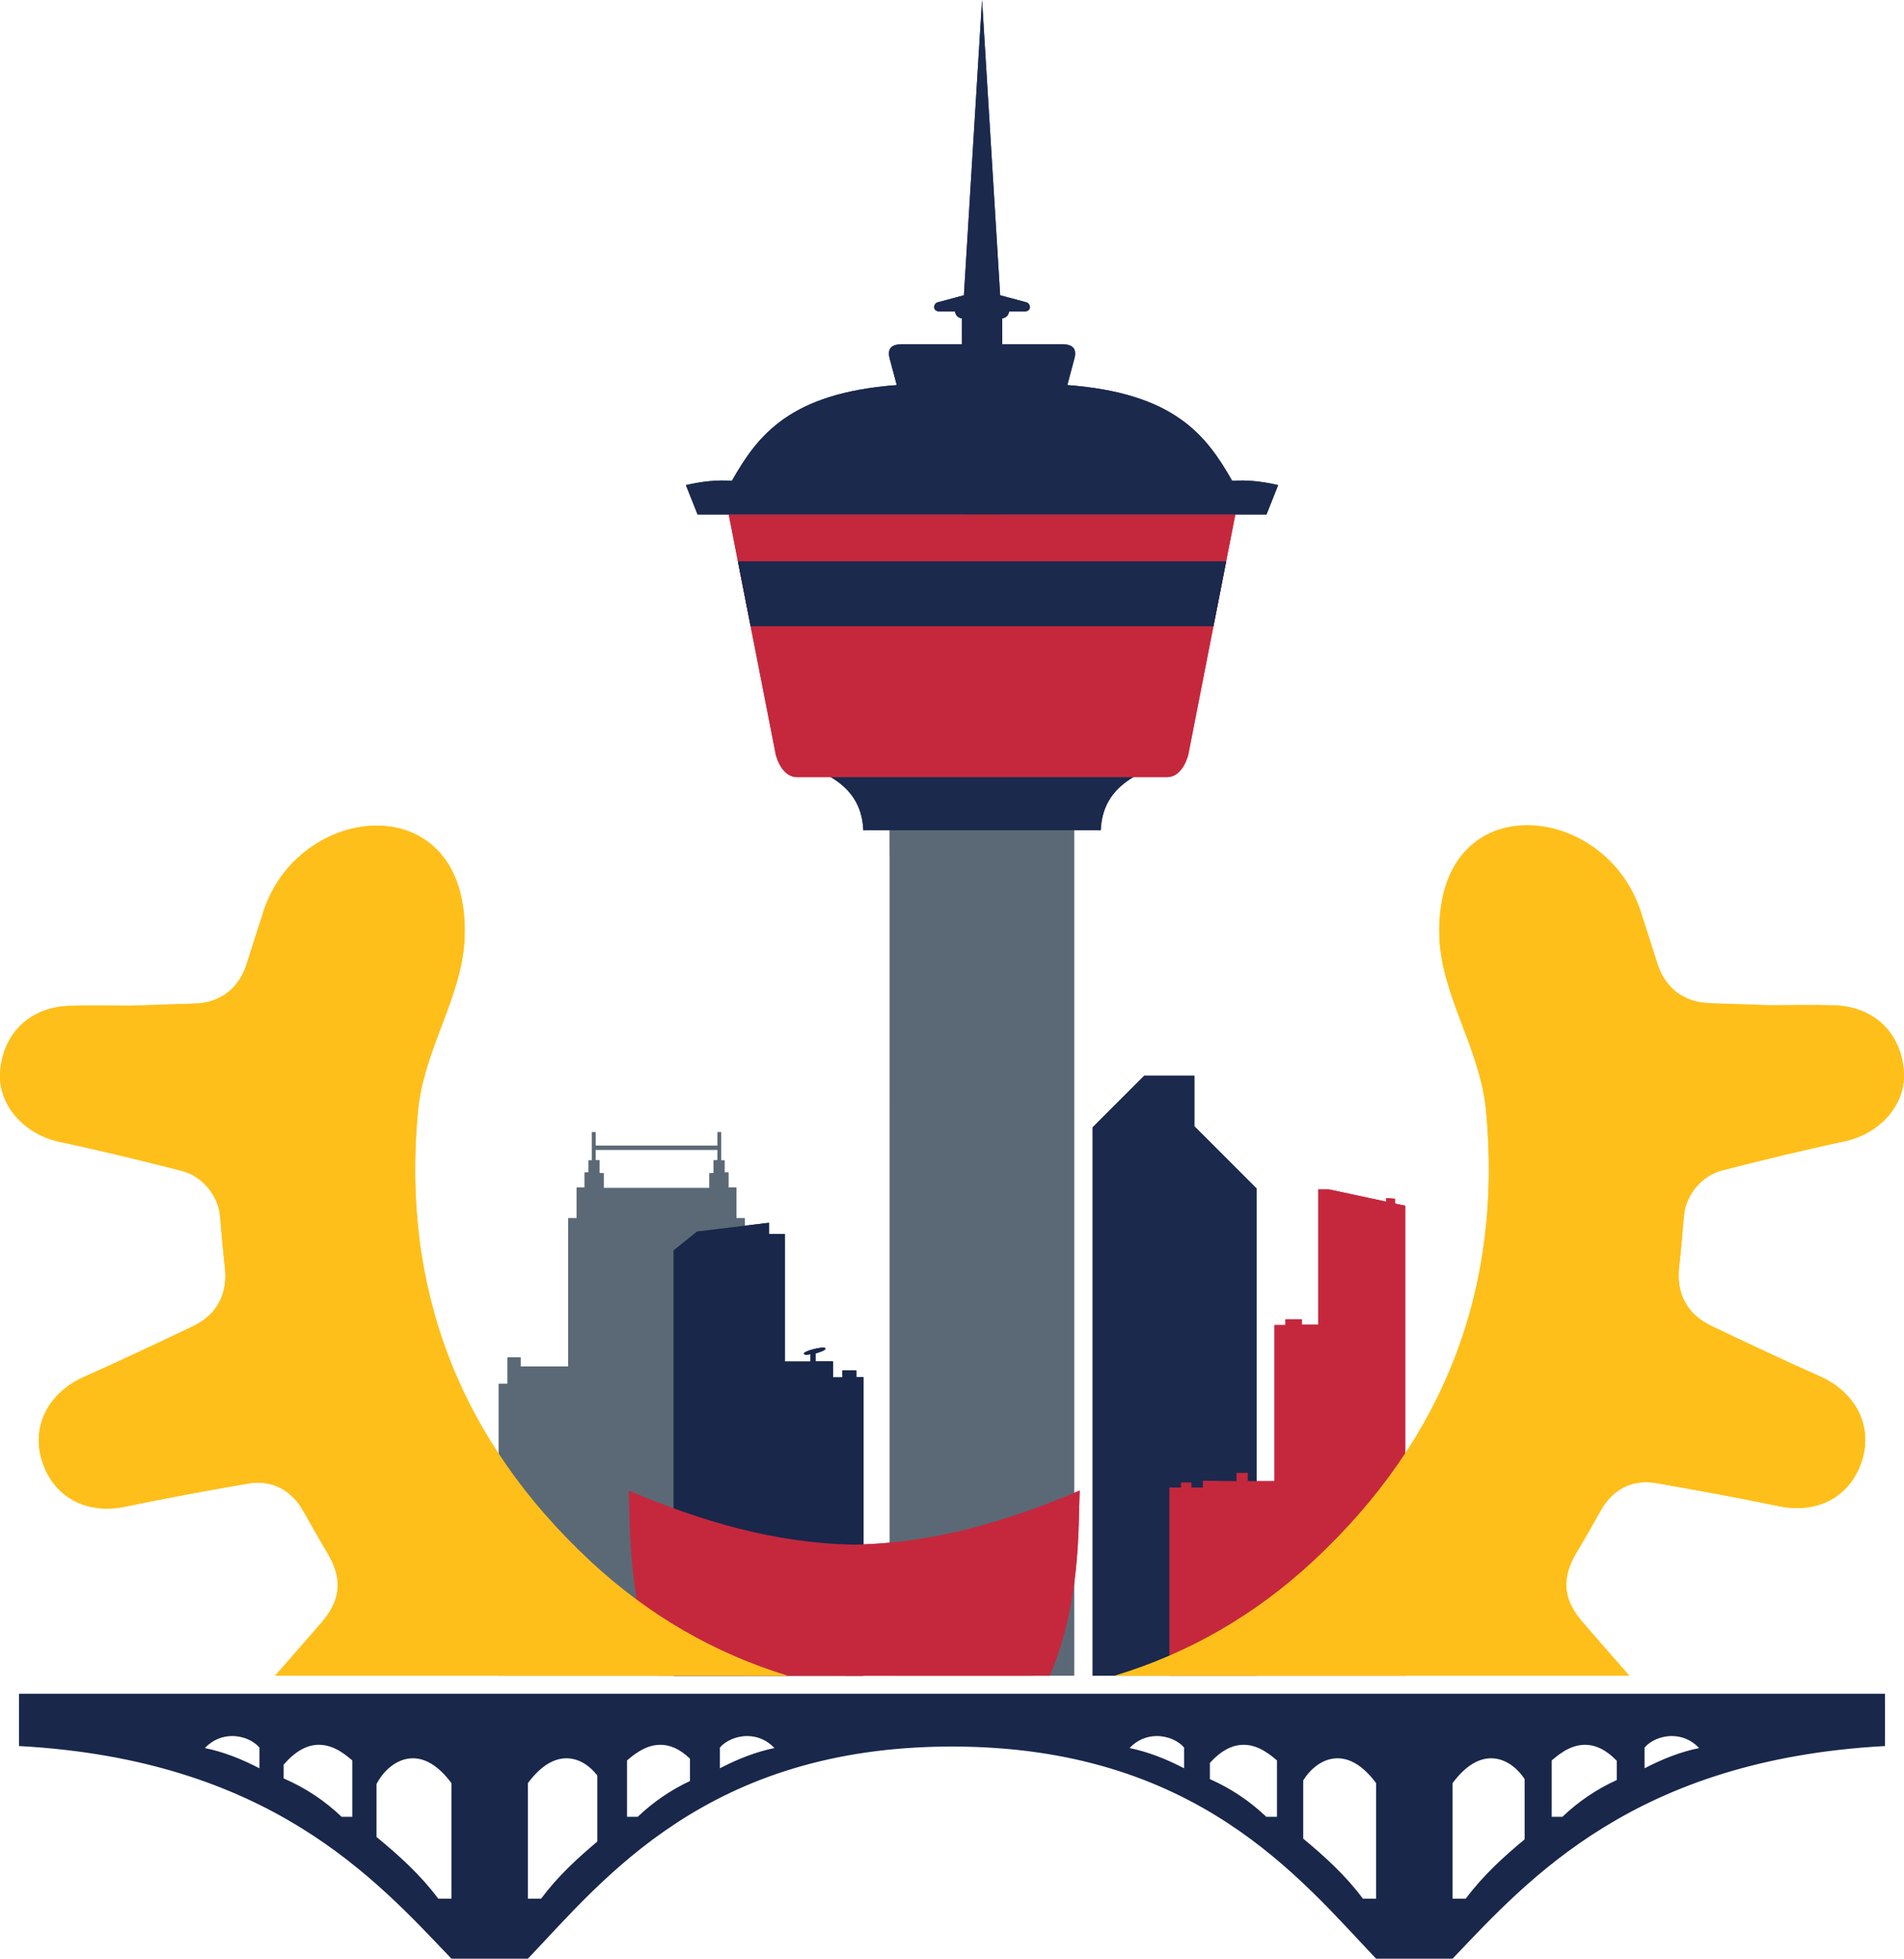 <svg width="2806" height="2887" viewBox="0 0 2806 2887" fill="none" xmlns="http://www.w3.org/2000/svg">
<g clip-path="url(#clip0_7_39)">
<path d="M1475.78 758.168H1422.11V1145.05H1475.78V758.168Z" fill="#C5283D"/>
<path d="M1579.31 1221.16H1311.07V1260.66H1579.31V1221.16Z" fill="#5B6976"/>
<path d="M1224.16 1145.04C1251.24 1161.2 1270.67 1184.31 1272.36 1223.53L1447.27 1223.42L1622.16 1223.53C1623.86 1184.31 1643.29 1161.2 1670.37 1145.04H1447.27H1224.16Z" fill="#1B294D"/>
<path d="M1073.96 758.155L1143.33 1112.16C1148.53 1131.23 1159.7 1145.12 1174.31 1145.12H1447.26H1720.22C1734.83 1145.12 1745.99 1131.23 1751.19 1112.16L1820.57 758.155H1447.26H1073.96Z" fill="#C5283D"/>
<path d="M1106.26 922.847L1087.44 827.119H1807.07L1788.3 922.847H1106.26Z" fill="#1B294D"/>
<path d="M1447.27 0.004L1420.55 435.138L1381.81 445.512C1375.66 447.161 1373.21 459.034 1385.44 459.034H1407.15C1408.64 463.006 1409.13 467.243 1417.5 469.381V507.255H1333.7C1318.07 506.853 1305.86 509.71 1311.45 529.505L1321.62 567.442C1163.44 579.33 1116.55 641.877 1078.65 708.509C1056.06 707.002 1033.46 709.537 1010.86 714.895L1028.08 758.161H1447.27H1866.45L1883.66 714.895C1861.07 709.537 1838.47 707.002 1815.87 708.509C1777.97 641.877 1731.1 579.33 1572.92 567.442L1583.08 529.505C1588.67 509.71 1576.46 506.853 1560.83 507.255H1477.03V469.381C1485.4 467.243 1485.89 463.006 1487.39 459.034H1509.09C1521.32 459.034 1518.87 447.161 1512.71 445.512L1473.97 435.138L1447.27 0.004Z" fill="#1B294D"/>
<path d="M1610.28 2469.35V1661.24L1686.23 1585.29H1760.22V1659.72L1851.99 1751.49V2469.35H1610.28Z" fill="#1B294D"/>
<path d="M1723.37 2469.35V2192.03H1740.44V2184.67H1755.86V2192.07H1772.78V2182.04L1822.33 2182.65V2170.41H1838.92V2182.65H1878.27V1952.61H1894.33V1944.23H1918.58V1951.98H1942.71V1752.73H1958.58L2042.86 1770.78C2042.67 1768.66 2042.62 1766.36 2042.53 1765.47C2046.32 1765.72 2046.24 1765.71 2055.72 1766.51C2055.88 1770 2055.89 1770.05 2056.04 1773.6L2071.03 1776.81V2469.35H1723.37Z" fill="#C5283D"/>
<path d="M872.416 1668.45V1710.04H867.327V1727.85H861.606V1749.96H849.879V1795.26H837.387V2013.58H767.187V2000.34H748.022V2039.2H734.966V2469.35H967.558H1098.51C1098.51 2132.37 1097.73 2128.23 1097.73 1795.26H1085.24V1749.96H1073.51V1727.85H1067.79V1710.04H1062.7V1668.45H1057.28V1688.38H877.842V1668.45H872.416ZM877.842 1694.28H1057.28V1709.8H1051.58V1728.78H1045.48V1750.61H967.558H889.635V1728.78H883.532V1709.8H877.842V1694.28Z" fill="#5B6976"/>
<path d="M992.588 1842.64V2469.44H1272.47V2029.22H1262.03V2019.47H1241.28V2029.67H1227.67V2006.08H1202.04V1994.4C1202.04 1994.4 1220.1 1989.64 1215.86 1986.42C1212.44 1983.8 1183.95 1991.04 1184.7 1994.77C1185.34 1997.91 1194.32 1995.6 1194.32 1995.6V2006.31H1156.62V1818.44H1133.24V1801.91L1027.28 1814.67L992.588 1842.64Z" fill="#19274B"/>
<path d="M926.654 2196.52C928.841 2251.05 925.021 2363.1 970.729 2469.34C978.179 2469.34 985.161 2469.34 992.565 2469.35L992.586 2469.44C1072.78 2469.44 1162.51 2469.47 1258.9 2469.47C1355.29 2469.47 1445.02 2469.44 1525.21 2469.44L1525.23 2469.35C1532.63 2469.35 1539.62 2469.35 1547.07 2469.34C1592.78 2363.1 1588.95 2251.05 1591.14 2196.52C1485.56 2241.45 1376.2 2274.23 1258.9 2276.22C1141.6 2274.23 1032.23 2241.45 926.653 2196.52H926.654Z" fill="#C5283D"/>
<path d="M1475.78 758.168H1422.11V1145.05H1475.78V758.168Z" fill="#C5283D"/>
<path d="M1583.21 1205.22V2469.35H1311.08L1311.07 1203.24C1481.92 1201.05 1480.87 1198.7 1583.21 1205.22Z" fill="#5B6976"/>
<path d="M1224.16 1145.04C1251.24 1161.2 1270.67 1184.31 1272.36 1223.53L1447.27 1223.42L1622.16 1223.53C1623.86 1184.31 1643.29 1161.2 1670.37 1145.04H1447.27H1224.16Z" fill="#1B294D"/>
<path d="M1073.96 758.155L1143.33 1112.16C1148.53 1131.23 1159.7 1145.12 1174.31 1145.12H1447.26H1720.22C1734.83 1145.12 1745.99 1131.23 1751.19 1112.16L1820.57 758.155H1447.26H1073.96Z" fill="#C5283D"/>
<path d="M1106.26 922.847L1087.44 827.119H1807.07L1788.3 922.847H1106.26Z" fill="#1B294D"/>
<path d="M1447.27 0.004L1420.55 435.138L1381.81 445.512C1375.66 447.161 1373.21 459.034 1385.44 459.034H1407.15C1408.64 463.006 1409.13 467.243 1417.5 469.381V507.255H1333.7C1318.07 506.853 1305.86 509.71 1311.45 529.505L1321.62 567.442C1163.44 579.33 1116.55 641.877 1078.65 708.509C1056.06 707.002 1033.46 709.537 1010.86 714.895L1028.08 758.161H1447.27H1866.45L1883.66 714.895C1861.07 709.537 1838.47 707.002 1815.87 708.509C1777.97 641.877 1731.1 579.33 1572.92 567.442L1583.08 529.505C1588.67 509.71 1576.46 506.853 1560.83 507.255H1477.03V469.381C1485.4 467.243 1485.89 463.006 1487.39 459.034H1509.09C1521.32 459.034 1518.87 447.161 1512.71 445.512L1473.97 435.138L1447.27 0.004Z" fill="#1B294D"/>
<path d="M1610.28 2469.35V1661.24L1686.23 1585.29H1760.22V1659.72L1851.99 1751.49V2469.35H1610.28Z" fill="#1B294D"/>
<path d="M1723.37 2469.35V2192.03H1740.44V2184.67H1755.86V2192.07H1772.78V2182.04L1822.33 2182.65V2170.41H1838.92V2182.65H1878.27V1952.61H1894.33V1944.23H1918.58V1951.98H1942.71V1752.73H1958.58L2042.86 1770.78C2042.67 1768.66 2042.62 1766.36 2042.53 1765.47C2046.32 1765.72 2046.24 1765.71 2055.72 1766.51C2055.88 1770 2055.89 1770.05 2056.04 1773.6L2071.03 1776.81V2469.35H1723.37Z" fill="#C5283D"/>
<path d="M872.416 1668.45V1710.04H867.327V1727.85H861.606V1749.96H849.879V1795.26H837.387V2013.58H767.187V2000.34H748.022V2039.2H734.966V2469.35H967.558H1098.51C1098.51 2132.37 1097.73 2128.23 1097.73 1795.26H1085.24V1749.96H1073.51V1727.85H1067.79V1710.04H1062.7V1668.45H1057.28V1688.38H877.842V1668.45H872.416ZM877.842 1694.28H1057.28V1709.8H1051.58V1728.78H1045.48V1750.61H967.558H889.635V1728.78H883.532V1709.8H877.842V1694.28Z" fill="#5B6976"/>
<path d="M992.588 1842.64V2469.44H1272.47V2029.22H1262.03V2019.47H1241.28V2029.67H1227.67V2006.08H1202.04V1994.4C1202.04 1994.4 1220.1 1989.64 1215.86 1986.42C1212.44 1983.8 1183.95 1991.04 1184.7 1994.77C1185.34 1997.91 1194.32 1995.6 1194.32 1995.6V2006.31H1156.62V1818.44H1133.24V1801.91L1027.28 1814.67L992.588 1842.64Z" fill="#19274B"/>
<path d="M926.654 2196.52C928.841 2251.05 925.021 2363.1 970.729 2469.34C978.179 2469.34 985.161 2469.34 992.565 2469.35L992.586 2469.44C1072.78 2469.44 1162.51 2469.47 1258.9 2469.47C1355.29 2469.47 1445.02 2469.44 1525.21 2469.44L1525.23 2469.35C1532.63 2469.35 1539.62 2469.35 1547.07 2469.34C1592.78 2363.1 1588.95 2251.05 1591.14 2196.52C1485.56 2241.45 1376.2 2274.23 1258.9 2276.22C1141.6 2274.23 1032.23 2241.45 926.653 2196.52H926.654Z" fill="#C5283D"/>
<path d="M2248.96 1215.96C2179.37 1216.81 2116.96 1267.4 2121.35 1381.49C2124.68 1468.33 2181.56 1545.29 2190.14 1637.29C2214.65 1899.66 2127.75 2121.21 1936.32 2299.69C1849.81 2380.38 1751.48 2436.51 1643.12 2469.36H2401.18C2377.92 2442.87 2354.65 2416.41 2331.65 2389.68C2302.9 2356.22 2301.11 2324.9 2323.72 2287.27C2335.91 2267.03 2347.42 2246.41 2359.05 2225.84C2376.68 2194.68 2405.35 2179.36 2440.89 2185.51C2501.47 2195.93 2561.92 2207.22 2622.11 2219.61C2679.2 2231.3 2727.59 2205.15 2744.26 2151.55C2760.07 2100.84 2734.4 2051.45 2682.03 2028.23C2628.18 2004.28 2574.91 1979.1 2521.7 1953.72C2486.04 1936.71 2470.07 1905.62 2474.54 1867C2477.44 1841.76 2479.52 1816.45 2481.72 1791.17C2484.22 1761.75 2507.33 1732.48 2538.04 1724.63C2597.62 1709.49 2657.31 1694.77 2717.45 1682.08C2771.2 1670.76 2809.89 1626.68 2805.69 1577.37C2800.85 1520.99 2761.07 1483.31 2703.21 1481.53C2673.2 1480.6 2643.17 1481.36 2613.14 1481.36C2520.37 1478.26 2613.14 1481.36 2520.37 1478.26C2483.03 1477.87 2454.49 1456.75 2442.98 1421.4C2435.11 1397.25 2427.64 1372.94 2419.7 1348.82C2395.34 1263.98 2318.56 1215.1 2248.96 1215.96L2248.96 1215.96ZM557.035 1216.67C487.444 1215.82 410.664 1264.69 386.303 1349.53C378.356 1373.66 370.895 1397.97 363.025 1422.11C351.511 1457.47 322.971 1478.59 285.631 1478.97L192.857 1482.08C162.827 1482.08 132.802 1481.32 102.791 1482.25C44.93 1484.02 5.153 1521.7 0.312 1578.08C-3.892 1627.4 34.801 1671.47 88.554 1682.8C148.691 1695.49 208.383 1710.2 267.96 1725.35C298.665 1733.2 321.776 1762.47 324.284 1791.88C326.483 1817.17 328.562 1842.47 331.456 1867.72C335.931 1906.33 319.962 1937.42 284.299 1954.43C231.088 1979.81 177.817 2005 123.968 2028.95C71.604 2052.16 45.927 2101.55 61.742 2152.26C78.406 2205.86 126.798 2232.01 183.887 2220.33C244.082 2207.94 304.527 2196.64 365.109 2186.23C400.654 2180.08 429.319 2195.4 446.947 2226.55C458.578 2247.12 470.092 2267.75 482.281 2287.99C504.886 2325.61 503.105 2356.94 474.348 2390.4C451.557 2416.89 428.501 2443.11 405.451 2469.36H1160.33C1052.97 2436.39 955.517 2380.47 869.676 2300.4C678.252 2121.92 591.35 1900.37 615.863 1638.01C624.436 1546.01 681.318 1469.05 684.653 1382.2C689.035 1268.11 626.628 1217.53 557.036 1216.67L557.035 1216.67Z" fill="#FFBF1A"/>
<path d="M2248.96 1215.97C2178.52 1286.55 2116.96 1267.41 2121.35 1381.5C2124.68 1468.35 2181.56 1545.3 2190.14 1637.3C2214.65 1899.67 2127.75 2121.22 1936.32 2299.7C1849.81 2380.39 1751.48 2436.52 1643.12 2469.37H2401.18C2377.92 2442.88 2354.65 2416.42 2331.65 2389.69C2302.9 2356.23 2301.11 2324.91 2323.72 2287.29C2335.91 2267.04 2347.42 2246.42 2359.05 2225.85C2376.68 2194.69 2405.35 2179.37 2440.89 2185.52C2501.47 2195.94 2561.92 2207.23 2622.11 2219.62C2679.2 2231.31 2727.59 2205.16 2744.26 2151.56C2760.07 2100.85 2734.4 2051.46 2682.03 2028.24C2628.18 2004.3 2574.91 1979.11 2521.7 1953.73C2486.04 1936.72 2470.07 1905.63 2474.54 1867.02C2477.44 1841.77 2479.52 1816.46 2481.72 1791.18C2484.22 1761.77 2507.33 1732.49 2538.04 1724.64C2597.62 1709.5 2657.31 1694.78 2717.45 1682.09C2771.2 1670.77 2809.89 1626.69 2805.69 1577.38C2800.85 1521 2761.07 1483.32 2703.21 1481.54C2673.2 1480.62 2643.17 1481.37 2613.14 1481.37C2589.13 1483.28 2545.68 1485.41 2520.37 1478.27C2483.03 1477.88 2454.49 1456.76 2442.98 1421.41C2435.11 1397.26 2427.64 1372.96 2419.7 1348.83C2395.34 1263.99 2309.22 1240.07 2248.96 1215.97L2248.96 1215.97ZM557.035 1216.69C487.444 1215.83 410.664 1264.7 386.303 1349.54C378.356 1373.67 370.895 1397.98 363.025 1422.13C351.511 1457.48 322.971 1478.6 285.631 1478.99C254.317 1479.73 215.36 1481.53 192.857 1482.09C162.827 1482.09 132.802 1481.33 102.791 1482.26C44.93 1484.03 5.153 1521.72 0.312 1578.09C-3.892 1627.41 34.801 1671.48 88.554 1682.81C148.691 1695.5 208.383 1710.22 267.96 1725.36C298.665 1733.21 321.776 1762.48 324.284 1791.89C326.483 1817.18 328.562 1842.48 331.456 1867.73C335.931 1906.34 319.962 1937.43 284.299 1954.44C231.088 1979.82 177.817 2005.01 123.968 2028.96C71.604 2052.17 45.927 2101.56 61.742 2152.27C78.406 2205.87 126.798 2232.02 183.887 2220.34C244.082 2207.95 304.527 2196.65 365.109 2186.24C400.654 2180.09 429.319 2195.41 446.947 2226.56C458.578 2247.13 470.092 2267.76 482.281 2288C504.886 2325.62 503.105 2356.95 474.348 2390.41C451.557 2416.9 428.501 2443.12 405.451 2469.37H1160.33C1052.97 2436.41 955.517 2380.48 869.676 2300.41C678.252 2121.94 591.35 1900.38 615.863 1638.02C624.436 1546.02 681.318 1469.06 684.653 1382.21C689.035 1268.12 626.628 1217.54 557.036 1216.69L557.035 1216.69Z" fill="#FFBF1A"/>
<path d="M28.032 2495.94V2572.98C396.064 2593.1 552.314 2767.69 665.271 2886.33H778.009C889.708 2769.01 1043.02 2573.71 1403.07 2573.73C1763.02 2573.75 1916.3 2769.02 2027.99 2886.33H2140.73C2253.68 2767.69 2409.93 2593.1 2777.97 2572.98V2495.94H2418.38H2382.67H2140.73H2139.05H2029.67H1415.25H778.01H776.328H666.953H28.032ZM341.489 2558.28C358.46 2558.07 374.211 2565.5 382.327 2575.24V2605.77C355.838 2591.98 329.078 2581.49 301.901 2575.95C313.68 2563.43 327.968 2558.43 341.489 2558.28ZM1101.79 2558.28C1115.31 2558.45 1129.6 2563.43 1141.38 2575.95C1114.2 2581.49 1087.44 2591.98 1060.95 2605.77V2575.24C1069.07 2565.5 1084.82 2558.08 1101.79 2558.28ZM1704.21 2558.28C1721.18 2558.07 1736.93 2565.5 1745.04 2575.24V2605.77C1718.56 2591.98 1691.8 2581.49 1664.62 2575.95C1676.4 2563.43 1690.69 2558.43 1704.21 2558.28ZM2464.52 2558.28C2478.04 2558.45 2492.32 2563.43 2504.1 2575.95C2476.92 2581.49 2450.17 2591.98 2423.68 2605.77V2575.24C2431.8 2565.5 2447.55 2558.08 2464.52 2558.28ZM974.449 2571.16C987.238 2571.47 1001.6 2576.89 1016.86 2591.61V2624.52C987.815 2638.15 962.246 2655.88 939.787 2677.3H924.094V2594.13C932.458 2587.34 949.37 2571.97 971.485 2571.18C972.465 2571.14 973.45 2571.14 974.449 2571.16V2571.16ZM1831.55 2571.16C1832.55 2571.14 1833.53 2571.14 1834.51 2571.17C1856.63 2571.97 1873.54 2587.33 1881.9 2594.13V2677.29H1866.21C1842.2 2654.39 1814.62 2635.71 1783.05 2621.74V2597.95C1800.58 2578.41 1817.07 2571.51 1831.55 2571.15V2571.16ZM2337.18 2571.16C2350.82 2571.49 2366.26 2577.64 2382.67 2594.71V2623.08C2352.35 2636.89 2325.76 2655.13 2302.51 2677.3H2286.81V2594.13C2295.18 2587.34 2312.09 2571.97 2334.2 2571.18H2334.21C2335.19 2571.14 2336.18 2571.14 2337.18 2571.16V2571.16ZM471.795 2571.17C493.91 2571.97 510.822 2587.33 519.186 2594.13V2677.29H503.493C478.895 2653.84 450.576 2634.78 418.034 2620.72V2599.7L418.487 2600.01C437.922 2577.45 456.125 2570.61 471.795 2571.17L471.795 2571.17ZM608.428 2591.03C625.802 2591.02 645.45 2600.86 665.271 2627.61V2797.9H645.827C619.347 2762.32 587.6 2733.98 554.893 2706.96V2629.01C564.617 2609.99 584.32 2591.04 608.428 2591.03ZM834.852 2591.03C853.503 2591.04 869.496 2602.39 880.292 2616.33V2713.73C850.469 2738.75 821.739 2765.27 797.453 2797.9H778.009V2627.61C797.83 2600.86 817.478 2591.02 834.852 2591.03ZM1971.15 2591.03C1988.52 2591.02 2008.17 2600.86 2027.99 2627.61V2797.9H2008.55C1982.88 2763.41 1952.26 2735.75 1920.62 2709.48V2623.7C1931.08 2606.62 1949.29 2591.04 1971.15 2591.03ZM2197.58 2591.03C2218.61 2591.04 2236.28 2605.45 2246.9 2621.75V2710.48C2215.69 2736.45 2185.51 2763.85 2160.17 2797.9H2140.73V2627.61C2160.55 2600.86 2180.21 2591.02 2197.58 2591.03Z" fill="#19274B"/>
</g>
<defs>
<clipPath id="clip0_7_39">
<rect width="2806" height="2886.32" fill="white"/>
</clipPath>
</defs>
</svg>
